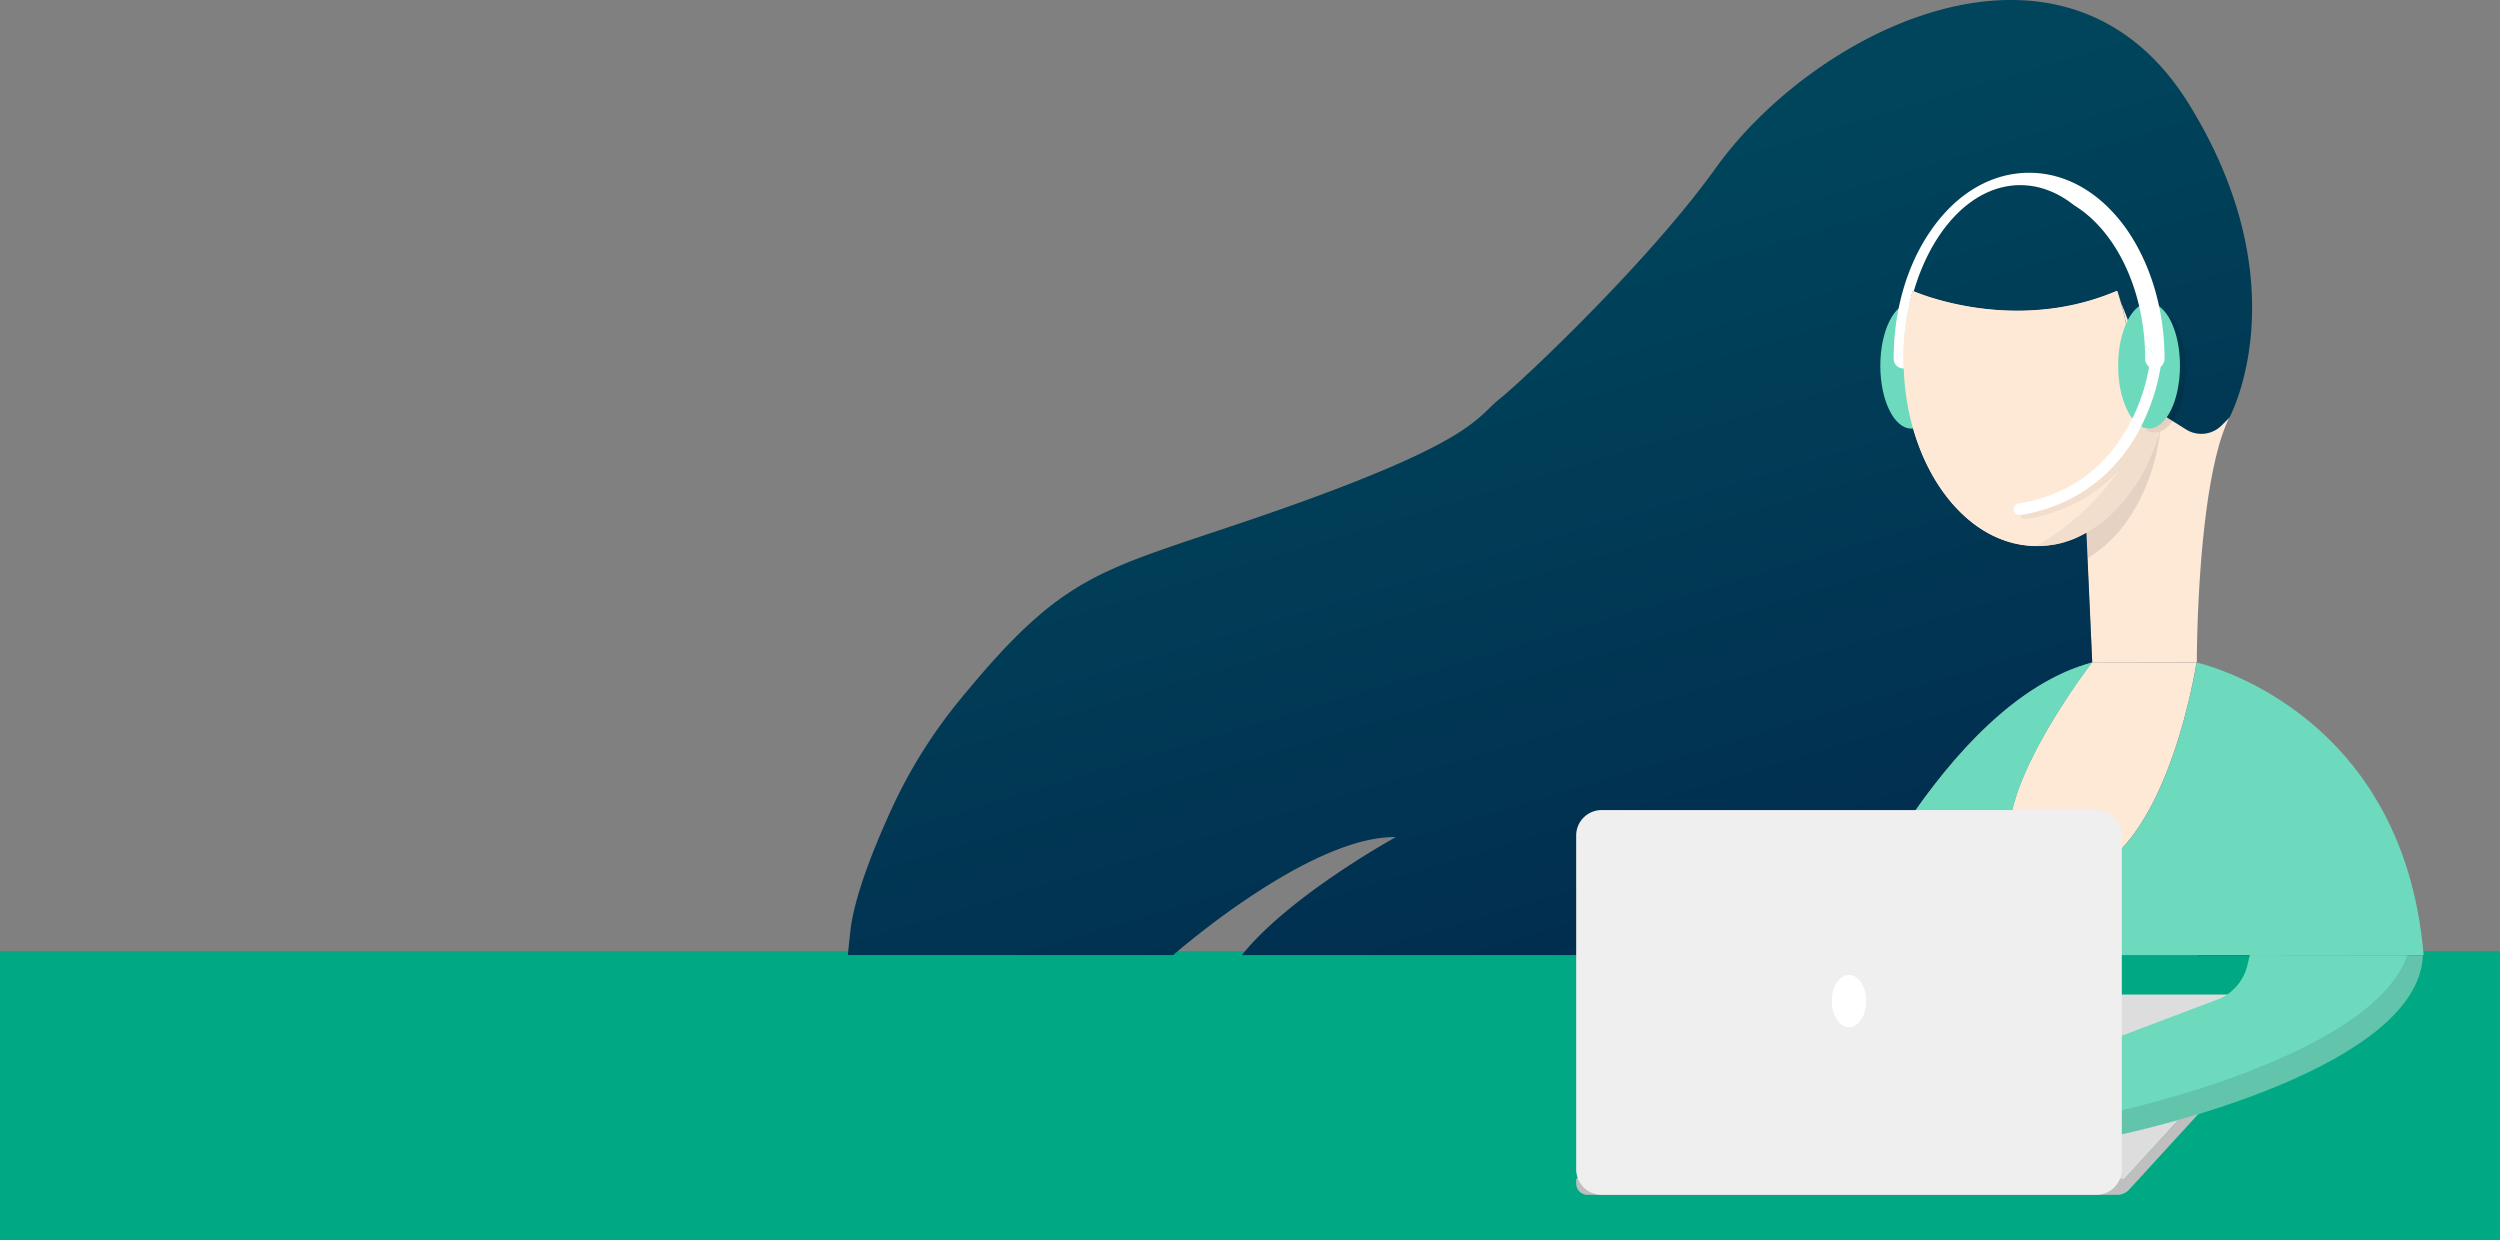 <svg xmlns="http://www.w3.org/2000/svg" xmlns:xlink="http://www.w3.org/1999/xlink" viewBox="0 0 1293 641.456">
  <rect x="0" y="0" width="1293" height="641.456" fill="#808080" stroke="none"/>
  <defs>
    <style>
      .cls-1 {
        fill: #00a983;
      }

      .cls-2 {
        opacity: 0.15;
      }

      .cls-3, .cls-5 {
        fill: #fee9d7;
      }

      .cls-4 {
        fill: url(#linear-gradient);
      }

      .cls-13, .cls-5, .cls-8 {
        opacity: 0.05;
      }

      .cls-6 {
        fill: #6ddabe;
      }

      .cls-7 {
        opacity: 0.1;
      }

      .cls-9 {
        fill: #fff;
      }

      .cls-10 {
        fill: #ddd;
      }

      .cls-11 {
        fill: #bfbfbf;
      }

      .cls-12 {
        fill: #efefef;
      }
    </style>
    <linearGradient id="linear-gradient" x1="0.382" y1="0.321" x2="0.718" y2="1.138" gradientUnits="objectBoundingBox">
      <stop offset="0" stop-color="#00455b"/>
      <stop offset="0.999" stop-color="#02264b"/>
    </linearGradient>
  </defs>
  <g id="main" transform="translate(13 -157.044)">
    <g id="Groupe_197" data-name="Groupe 197">
      <rect id="Rectangle_76" data-name="Rectangle 76" class="cls-1" width="1293" height="149.5" transform="translate(-13 649)"/>
      <g id="Groupe_148" data-name="Groupe 148" transform="translate(21 30)">
        <path id="Tracé_91" data-name="Tracé 91" class="cls-2" d="M1129.6,621.6l-16.2-81.2-10.9,81.2Z"/>
        <path id="Tracé_92" data-name="Tracé 92" class="cls-3" d="M1119,342.9a94.394,94.394,0,0,0-5.8,16.2c-11.1,41-11,110.5-11,110.5l-54.1.1-3.2-67.1a51.1,51.1,0,0,1-25.5,6.9c-38,.1-68.9-43.1-69-96.4a135.327,135.327,0,0,1,4.7-35.5s51.7,23,105.7-.3c0,0,5.4,16.2,5.5,24.7,0,0,27.8,6.1,10.1,30.9a45.674,45.674,0,0,0,2.1,4.8l7,.9Z"/>
        <path id="Tracé_93" data-name="Tracé 93" class="cls-3" d="M1041.8,404.2a14.159,14.159,0,0,1-1.8.8h.1a.367.367,0,0,1,.3-.1,4.671,4.671,0,0,0,1-.5C1041.6,404.3,1041.7,404.3,1041.8,404.2Z"/>
        <path id="Tracé_94" data-name="Tracé 94" class="cls-3" d="M1083.5,348.6c-3.4,28.2-15.9,51.9-33.8,64.5-.5.3-.9.6-1.4.9a10.529,10.529,0,0,0-1.1.7,5.577,5.577,0,0,1-.8.5c-.3.2-.5.3-.8.5l-.6-13.2h-.1c17.5-9.8,31.5-29.5,38.4-54.1Z"/>
        <path id="Tracé_95" data-name="Tracé 95" class="cls-4" d="M1119,343.1l-4,4a14.835,14.835,0,0,1-18.3,2.1l-18-11.3a28.925,28.925,0,0,1-2.1-4.8c17.8-24.7-10-30.9-10-30.9,0-8.5-5.4-24.7-5.4-24.7-54.1,23.2-105.7,0-105.7,0a130.7,130.7,0,0,0-4.8,35.5c0,53.3,30.8,96.5,68.8,96.5a51.464,51.464,0,0,0,25.6-6.9l3,67.1C969.9,490.5,914.3,621,914.3,621h-306c24.7-30.9,79.6-61,79.6-61-44.8-.8-115.1,61-115.1,61H404.5c.3-2.9.7-6.9,1.3-12.4,2-17.8,12.1-43,21.2-62.9a260.272,260.272,0,0,1,35.1-56.3c57.5-70.3,73.8-66.4,167-99.2,100.5-35.5,100.3-47.3,112.8-57.1,10.8-8.5,76.5-70.3,111.3-118.9,52.5-73.3,181.6-135.9,245-33.2C1156.3,275.2,1119,343.1,1119,343.1Z"/>
        <path id="Tracé_96" data-name="Tracé 96" class="cls-3" d="M1102,469.7s-17.8,118.1-75,111.2c-59.2-7.2,20.9-111.2,20.9-111.2Z"/>
        <path id="Tracé_97" data-name="Tracé 97" class="cls-5" d="M1102,469.7s-17.8,118.1-75,111.2c-59.2-7.2,20.9-111.2,20.9-111.2Z"/>
        <path id="Tracé_98" data-name="Tracé 98" class="cls-6" d="M1219.5,621H914.3S969.9,490.5,1048,469.7c0,0-80.1,104-20.9,111.2,57.2,6.9,75-111.2,75-111.2S1208.7,492.8,1219.5,621Z"/>
        <ellipse id="Ellipse_10" data-name="Ellipse 10" class="cls-6" cx="16" cy="32.5" rx="16" ry="32.5" transform="translate(938.5 283.7)"/>
        <path id="Tracé_99" data-name="Tracé 99" class="cls-3" d="M1085,341.8c-6.2,27.7-21,50.1-40.1,60.8-.5.3-1,.5-1.5.8l-1.2.6c-.3.1-.5.3-.8.4-.3.2-.7.3-1,.5-.5.2-1,.5-1.5.7l-1.5.6c-.5.2-1.1.4-1.7.6-.5.2-1,.3-1.5.5-.1,0-.1,0-.2.1l-1.2.3c-.2.1-.4.1-.6.2l-1.2.3c-.5.1-1,.2-1.4.3-.2,0-.3.1-.5.1h-.2a5.02,5.02,0,0,1-1.2.2c-.4.1-.9.1-1.4.2-.3,0-.6.1-.8.1h0a4.484,4.484,0,0,1-1.1.1,9.7,9.7,0,0,1-1.7.1c-.6,0-1.1.1-1.7.1h-1.7c-36.8,0-66.9-40.7-68.7-91.8,0-1.6-.1-3.1-.1-4.7V308c0-1.5.1-3,.2-4.5,0-.5.1-.9.1-1.4a3.4,3.4,0,0,1,.1-1c0-.5.1-1,.1-1.6.1-.6.1-1.2.2-1.7a7.716,7.716,0,0,1,.2-1.5c0-.3.1-.6.1-1a6.75,6.75,0,0,1,.2-1.4c0-.3.1-.6.1-.9.1-.4.1-.9.2-1.3a3.552,3.552,0,0,1,.2-1c.1-.4.1-.8.2-1.2s.1-.7.2-1.1a12.855,12.855,0,0,1,.4-1.9,15.979,15.979,0,0,1,.5-2.1v-.2c.2-.7.3-1.4.5-2,.4-1.6.8-3.1,1.2-4.7,0,0,1.7.7,4.7,1.8,13.9,5,56.6,17.1,101-1.9,0,0,5.4,16.2,5.4,24.7a27.8,27.8,0,0,1,8.8,3.9c.1,2.2.2,4.4.2,6.7a4.951,4.951,0,0,0,5,5,4.058,4.058,0,0,0,1.9-.4c.2,4.1-1.3,9.3-5.9,15.7,0,0,.7,1.9,2.1,4.8Z"/>
        <path id="Tracé_100" data-name="Tracé 100" class="cls-3" d="M1082.4,317.3a6.456,6.456,0,0,1-1.9.4,4.951,4.951,0,0,1-5-5c0-2.3-.1-4.5-.2-6.7C1078.8,308.4,1082.1,312,1082.4,317.3Z"/>
        <path id="Tracé_101" data-name="Tracé 101" class="cls-3" d="M1078.4,308.5a30.139,30.139,0,0,0-8.3-2.5,17.659,17.659,0,0,0-.5-2.9A25.58,25.58,0,0,1,1078.4,308.5Z"/>
        <path id="Tracé_102" data-name="Tracé 102" class="cls-3" d="M1066.5,302.2c0-5.1-2-13-3.5-18.5,1.6,3.7,5.3,12.7,6.7,19.5A29.4,29.4,0,0,0,1066.5,302.2Z"/>
        <path id="Tracé_103" data-name="Tracé 103" class="cls-7" d="M1041.4,404.4c.1-.1.3-.1.4-.2a14.159,14.159,0,0,1-1.8.8h.1a.367.367,0,0,1,.3-.1C1040.7,404.7,1041.1,404.6,1041.4,404.4Z"/>
        <path id="Tracé_104" data-name="Tracé 104" class="cls-7" d="M1083.3,350.2c-3.6,27.5-16,50.6-33.6,62.9a12.132,12.132,0,0,0-1.4,1,10.529,10.529,0,0,0-1.1.7,5.577,5.577,0,0,1-.8.5c-.3.2-.5.3-.8.5l-.6-13.2h-.1a51.852,51.852,0,0,0,5-3.1c.3-.2.7-.5,1-.7.5-.3.9-.7,1.4-1a7.008,7.008,0,0,0,1-.8c.1-.1.3-.2.5-.4a10.58,10.58,0,0,0,1.2-1c.2-.1.3-.3.5-.4.3-.3.7-.6,1-.9a11.971,11.971,0,0,0,1.2-1.1c.4-.4.8-.7,1.2-1.1a78.069,78.069,0,0,0,8.7-10.1c.3-.4.7-.9,1-1.3.1-.1.2-.2.2-.3.3-.4.6-.9.9-1.3.2-.3.5-.7.7-1,.2-.2.3-.5.5-.7a14.8,14.8,0,0,0,.8-1.3l.9-1.5c.3-.6.7-1.2,1-1.8a.349.349,0,0,1,.1-.2c.3-.5.6-1.1.9-1.6.5-.9.9-1.7,1.3-2.6a8.866,8.866,0,0,0,.8-1.7,41,41,0,0,0,2.1-4.8l.9-2.1a14.275,14.275,0,0,0,.8-2.2c.3-.7.5-1.5.8-2.2s.5-1.5.8-2.2a15.446,15.446,0,0,0,.7-2.3.9.9,0,0,0,.1-.5C1082.9,350.3,1083.1,350.2,1083.3,350.2Z"/>
        <path id="Tracé_105" data-name="Tracé 105" class="cls-7" d="M1082.8,350.4c0,.1-.1.3-.1.4a.6.6,0,0,1,.1-.4Z"/>
        <path id="Tracé_106" data-name="Tracé 106" class="cls-8" d="M1082.8,350.4c0,.2-.1.3-.1.5-.2.8-.5,1.5-.7,2.3a14.264,14.264,0,0,1-.8,2.2c-.3.7-.5,1.5-.8,2.2s-.5,1.5-.8,2.2l-.9,2.1-2.1,4.8c-.3.6-.5,1.1-.8,1.7-.4.9-.9,1.7-1.3,2.6-.3.5-.6,1.1-.9,1.6a.349.349,0,0,1-.1.2c-.3.6-.7,1.2-1,1.8l-.9,1.5c-.3.4-.5.9-.8,1.3-.2.2-.3.5-.5.7a6.072,6.072,0,0,1-.7,1c-.3.4-.6.9-.9,1.3-.1.1-.1.2-.2.3a6.421,6.421,0,0,1-1,1.3,78.069,78.069,0,0,1-8.7,10.1,12,12,0,0,1-1.2,1.1c-.4.4-.8.7-1.2,1.1-.3.3-.7.6-1,.9-.2.1-.3.3-.5.4-.4.3-.8.7-1.2,1a1.756,1.756,0,0,0-.5.4c-.3.3-.7.5-1,.8a7.1,7.1,0,0,1-1.4,1,6.072,6.072,0,0,1-1,.7,51.852,51.852,0,0,1-5,3.1,10.929,10.929,0,0,1-1.5.8l-1.2.6c-.3.1-.5.3-.8.4-.3.2-.7.3-1,.5-.5.2-1,.5-1.5.7l-1.5.6c-.5.2-1.1.4-1.7.6-.5.2-1,.3-1.5.5-.1,0-.1,0-.2.1l-1.2.3c-.2.1-.4.1-.6.2l-1.2.3c-.5.1-1,.2-1.4.3-.2,0-.3.1-.5.1h-.2a5.02,5.02,0,0,1-1.2.2c-.4.1-.9.1-1.4.2a2.485,2.485,0,0,1-.8.1h0a4.484,4.484,0,0,1-1.1.1,9.7,9.7,0,0,1-1.7.1c-.6,0-1.1.1-1.7.1h-1.7a129.942,129.942,0,0,0,42.9-39.4,90.081,90.081,0,0,0,13.7-19.4,10.911,10.911,0,0,1,.6-1.1,8.686,8.686,0,0,0,4.1,1.1A6,6,0,0,0,1082.8,350.4Z"/>
        <path id="Tracé_107" data-name="Tracé 107" class="cls-8" d="M1082.8,350.4c0,.1-.1.3-.1.4a.6.6,0,0,1,.1-.4Z"/>
        <ellipse id="Ellipse_11" data-name="Ellipse 11" class="cls-6" cx="16" cy="32.5" rx="16" ry="32.5" transform="translate(1061.5 283.7)"/>
        <path id="Tracé_108" data-name="Tracé 108" class="cls-7" d="M1096.5,318.2c0,16-5.7,29.3-13.2,32-.2.1-.4.1-.5.2h0a8.523,8.523,0,0,1-2.3.3,8.686,8.686,0,0,1-4.1-1.1,9.291,9.291,0,0,0,.5-1h1.5c.3,0,.5-.1.8-.1a.368.368,0,0,0,.3-.1,4.876,4.876,0,0,0,1.1-.4c.1,0,.2-.1.3-.1.1-.1.3-.1.4-.2s.3-.1.4-.2l.6-.3c.2-.1.4-.3.6-.4.1-.1.3-.2.4-.3s.3-.2.4-.3.3-.2.4-.3c.5-.5,1-1,1.5-1.6.2-.2.3-.4.5-.6s.3-.5.5-.7c.1-.2.3-.4.4-.6.3-.5.6-.9.9-1.4.1-.2.3-.5.4-.7a24.255,24.255,0,0,0,1.9-4.3,1.422,1.422,0,0,0,.2-.6c.1-.3.2-.6.3-1a6.866,6.866,0,0,1,.3-.8c.1-.1.1-.2.1-.4a1.854,1.854,0,0,0,.2-.7,15.989,15.989,0,0,0,.5-2.1c.1-.4.2-.8.3-1.3v-.2l.3-1.5a7.721,7.721,0,0,0,.2-1.5c.1-.4.1-.9.2-1.3v-.2c.1-.4.1-.8.2-1.3a2.2,2.2,0,0,1,.1-.8c.1-.7.1-1.4.2-2.1v-.8a6.6,6.6,0,0,1,.1-1.4v-1.7a21.756,21.756,0,0,0-.1-2.5v-1.1c0-.4-.1-.9-.1-1.3s-.1-.8-.1-1.2-.1-.8-.1-1.2-.1-.8-.1-1.2a61.3,61.3,0,0,0-1.6-7.9c-.1-.2-.1-.5-.2-.7a15.876,15.876,0,0,0-.7-2l-.3-.9c-.2-.6-.5-1.2-.7-1.8-.1-.3-.2-.5-.3-.8a.1.1,0,0,0-.1-.1,2.5,2.5,0,0,0-.4-.7,4.672,4.672,0,0,1-.5-1l-.3-.6a4.054,4.054,0,0,1-.5-.9,1,1,0,0,0-.4-.5c-.2-.2-.3-.5-.5-.7h0a2.652,2.652,0,0,0-.5-.6c-.5-.6-1-1.2-1.5-1.7l-.5-.5C1091.2,289.8,1096.5,302.7,1096.5,318.2Z"/>
        <path id="Tracé_109" data-name="Tracé 109" class="cls-7" d="M1074.7,348.2c0,.1-.1.1-.1.2a2.182,2.182,0,0,1-.5-.4A3.926,3.926,0,0,1,1074.7,348.2Z"/>
        <g id="Groupe_144" data-name="Groupe 144">
          <path id="Tracé_110" data-name="Tracé 110" class="cls-9" d="M1085.5,312.7a5.038,5.038,0,0,1-3.1,4.6c-.3-5.3-3.6-8.9-7.1-11.3-1.8-32.8-16.4-60.5-36.6-72.8-8.3-6.6-17.8-10.4-27.8-10.4-24.5,0-45.6,22.5-55.1,54.9a4.206,4.206,0,0,1-.5-.2c-.4,1.5-.8,3.1-1.2,4.7-.2.7-.3,1.3-.5,2v.2c-.2.7-.3,1.4-.5,2.1-.1.6-.3,1.3-.4,1.9-.1.4-.1.7-.2,1.1a5.02,5.02,0,0,0-.2,1.2c-.1.3-.1.7-.2,1-.1.4-.1.8-.2,1.3,0,.3-.1.6-.1.9-.1.5-.1.9-.2,1.4,0,.3-.1.6-.1,1-.1.5-.1,1-.2,1.5-.1.6-.1,1.2-.2,1.7,0,.5-.1,1-.1,1.6,0,.3-.1.7-.1,1a6.6,6.6,0,0,0-.1,1.4c-.1,1.5-.2,3-.2,4.5v4.9c0,1.6,0,3.2.1,4.7h-.3a4.951,4.951,0,0,1-5-5c0-25.4,7.1-49.4,20-67.4,13.2-18.6,31-28.8,50.1-28.8,19,0,36.8,10.2,50.1,28.8C1078.4,263.4,1085.5,287.3,1085.5,312.7Z"/>
          <path id="Tracé_111" data-name="Tracé 111" class="cls-9" d="M1082.4,317.3a6.456,6.456,0,0,1-1.9.4,4.951,4.951,0,0,1-5-5c0-2.3-.1-4.5-.2-6.7C1078.8,308.4,1082.1,312,1082.4,317.3Z"/>
        </g>
        <path id="Tracé_112" data-name="Tracé 112" class="cls-10" d="M1152,641.4l-7.5,8.2-79.7,87.2H781.3l152.6-95.4Z"/>
        <path id="Tracé_113" data-name="Tracé 113" class="cls-11" d="M1152,641.4v4.9a8.46,8.46,0,0,1-2.2,5.7l-82.5,90.2a8.413,8.413,0,0,1-6.3,2.8H787a5.8,5.8,0,0,1-5.8-5.8v-2.4h283.5l79.8-87.2Z"/>
        <path id="Tracé_114" data-name="Tracé 114" class="cls-6" d="M1129.6,621l-1.2,5.1a25.47,25.47,0,0,1-14,17.3l-74.5,28.2,21.9,42.5s155.1-32,157.3-93"/>
        <path id="Tracé_115" data-name="Tracé 115" class="cls-7" d="M1219.2,621c-2.2,61-157.3,93-157.3,93l-5.7-11.1c7.1-1.5,136.7-29.6,154.9-81.9Z"/>
        <g id="Groupe_145" data-name="Groupe 145">
          <path id="Tracé_116" data-name="Tracé 116" class="cls-12" d="M1050.2,546H794.4a13.187,13.187,0,0,0-13.2,13.2V731.8A13.187,13.187,0,0,0,794.4,745h255.8a13.187,13.187,0,0,0,13.2-13.2V559.2A13.187,13.187,0,0,0,1050.2,546Z"/>
          <ellipse id="Ellipse_12" data-name="Ellipse 12" class="cls-9" cx="8.9" cy="13.5" rx="8.9" ry="13.5" transform="translate(913.4 631.3)"/>
        </g>
        <g id="Groupe_146" data-name="Groupe 146">
          <path id="Tracé_117" data-name="Tracé 117" class="cls-9" d="M1010.5,393.5a3.085,3.085,0,0,1-3-2.5,3.034,3.034,0,0,1,2.5-3.5c26-4.4,45.4-18.4,57.6-41.6a97.161,97.161,0,0,0,10.6-33.8,2.961,2.961,0,1,1,5.9.5,105.824,105.824,0,0,1-11.3,36.1c-9,17.2-27.1,38.8-61.9,44.7C1010.8,393.5,1010.7,393.5,1010.5,393.5Z"/>
        </g>
        <g id="Groupe_147" data-name="Groupe 147" class="cls-13">
          <path id="Tracé_118" data-name="Tracé 118" d="M1076.9,348.7a9.291,9.291,0,0,0-.5,1,10.911,10.911,0,0,1-.6,1.1,86.706,86.706,0,0,1-13.7,19.4c-10.6,11.4-26,21.6-48.2,25.4h-.5a2.913,2.913,0,0,1-2.8-2h.3c34.8-5.9,52.8-27.6,61.9-44.7.2-.4.4-.7.6-1.1a6.119,6.119,0,0,0,1.2.5h.1c.2.1.4.1.6.2.2,0,.3.1.5.1h.2c.2,0,.4.1.6.1C1076.8,348.6,1076.8,348.6,1076.9,348.7Z"/>
        </g>
      </g>
    </g>
  </g>
</svg>
